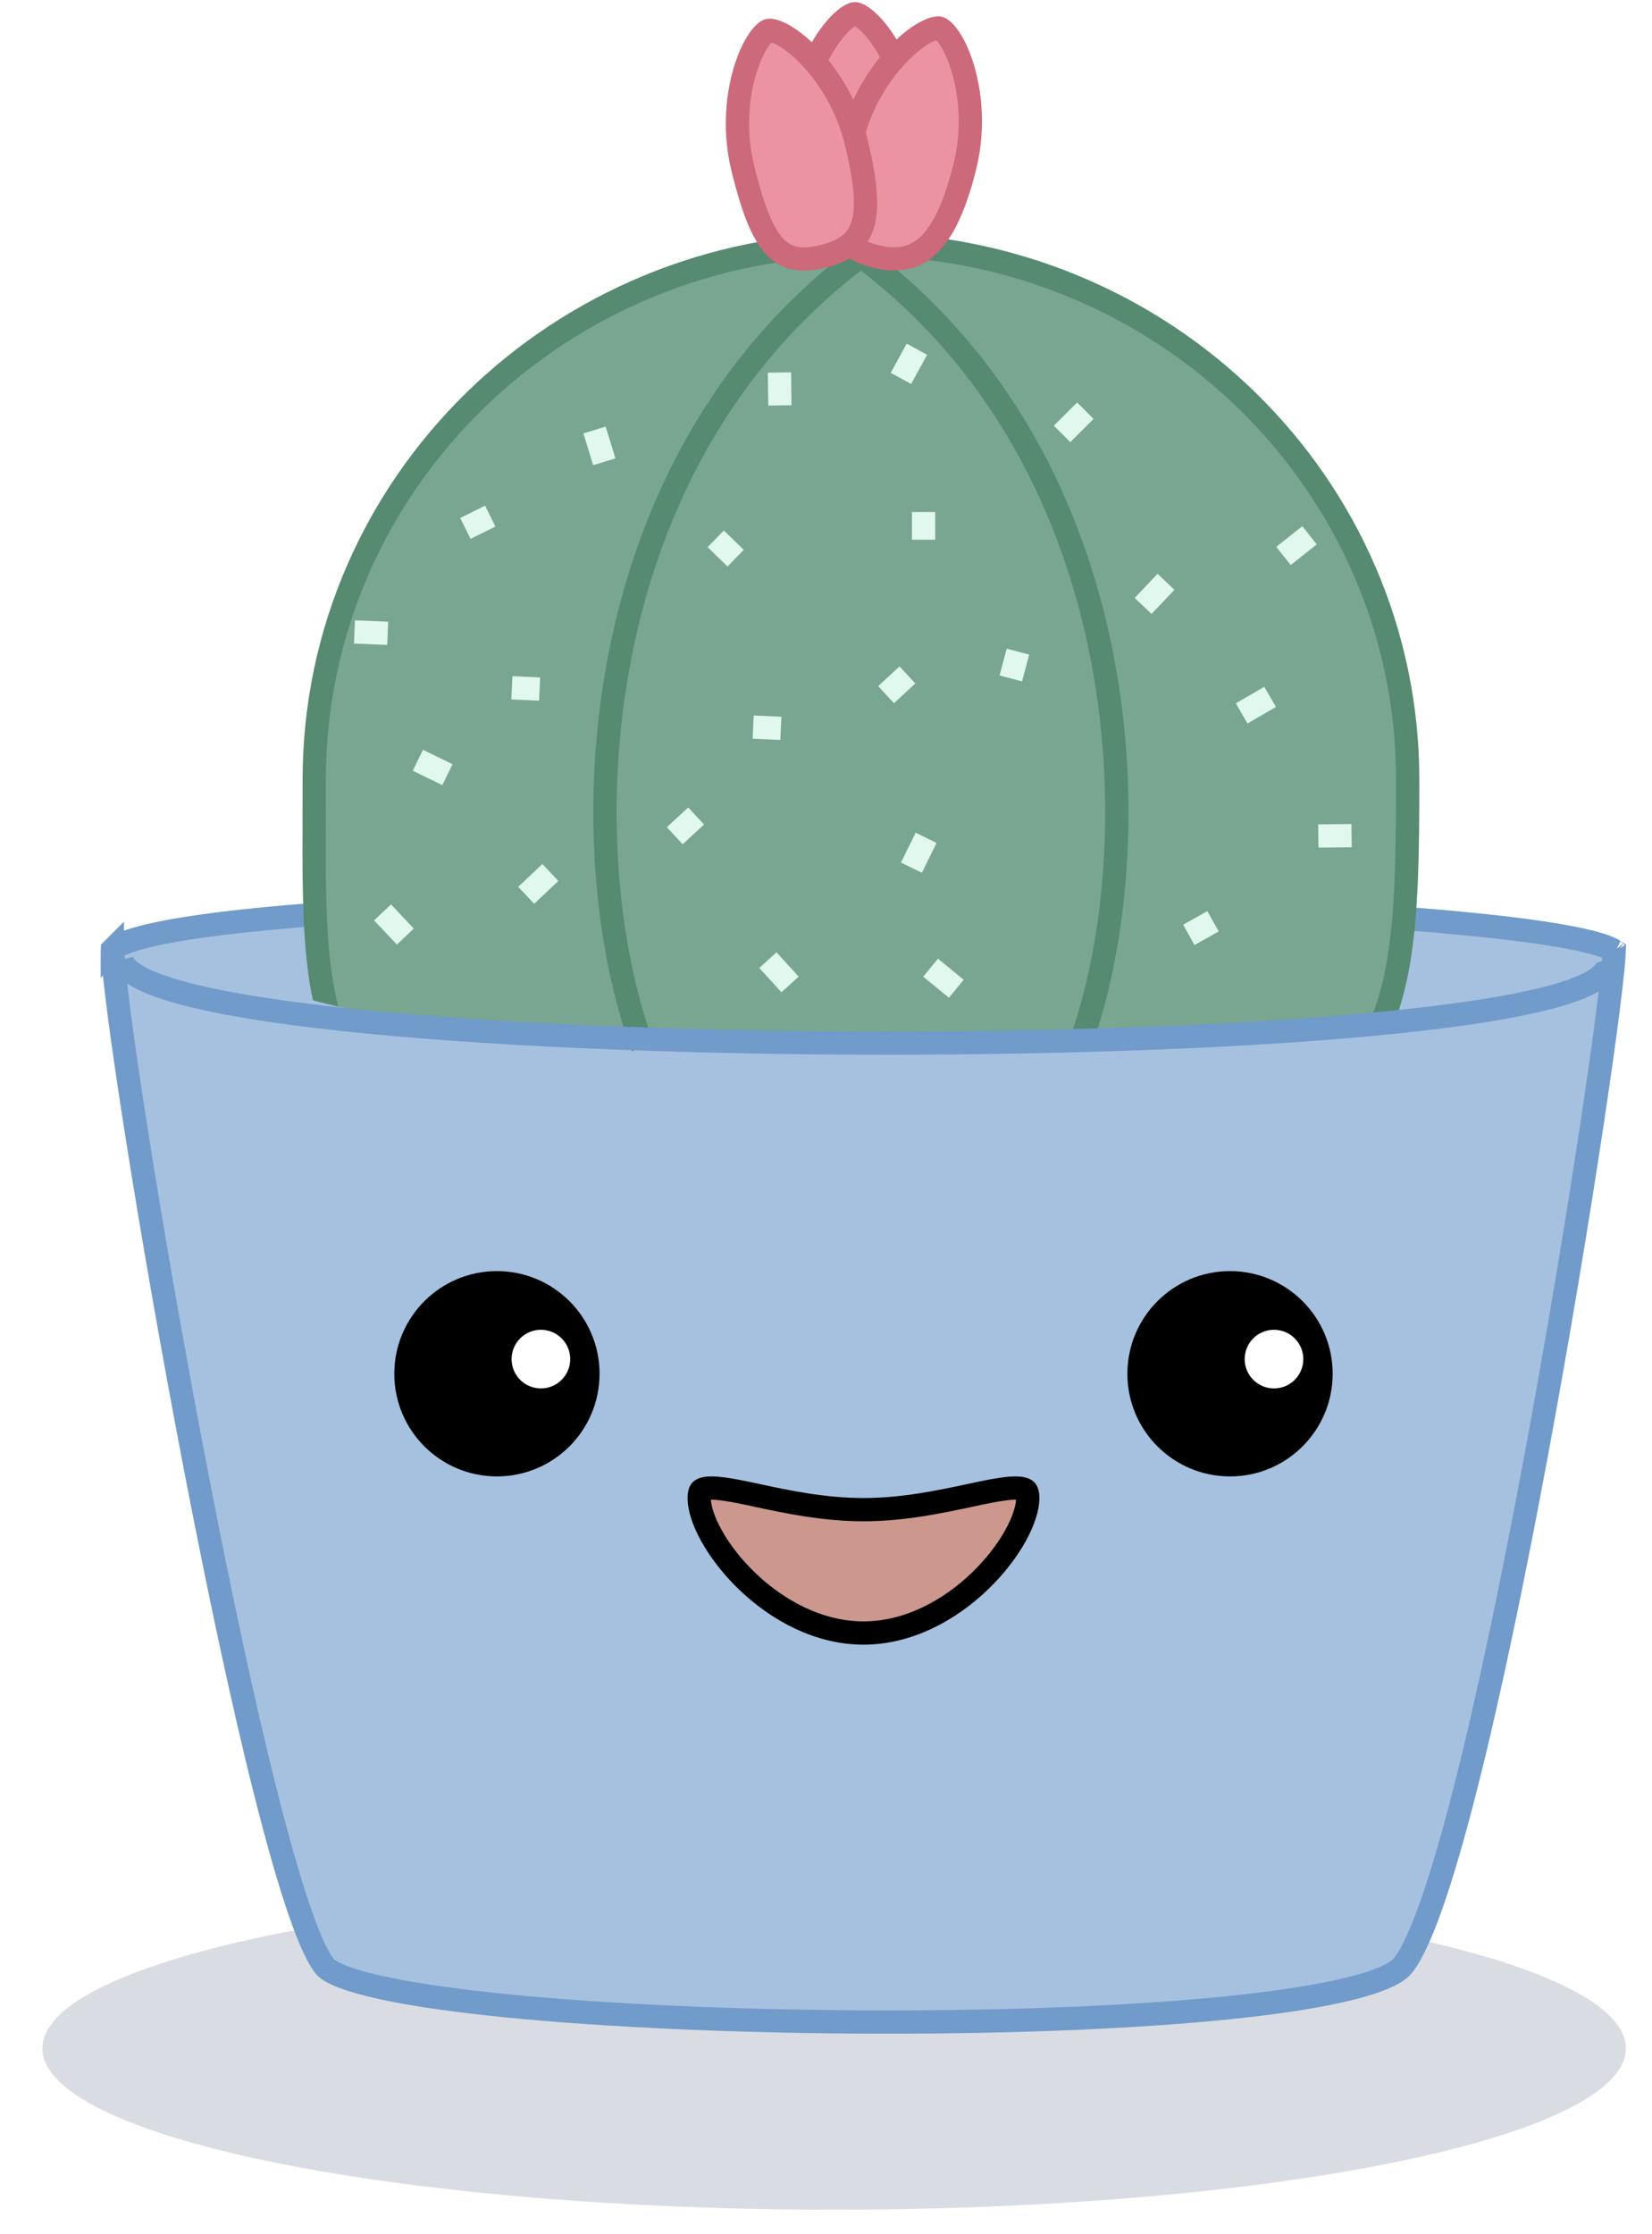 <svg width="71" height="96" viewBox="0 0 71 96" fill="none" xmlns="http://www.w3.org/2000/svg">
<g filter="url(#filter0_f_141_3833)">
<ellipse cx="35.85" cy="88.016" rx="34.028" ry="6.932" fill="#ABB3BF" fill-opacity="0.45"/>
</g>
<path d="M4.826 40.811C4.826 40.811 4.826 40.81 4.827 40.809C4.827 40.81 4.826 40.811 4.826 40.811ZM4.843 40.792C4.848 40.787 4.854 40.782 4.861 40.775C4.927 40.717 5.055 40.637 5.272 40.547C5.702 40.366 6.365 40.19 7.251 40.024C9.013 39.694 11.55 39.425 14.616 39.217C20.743 38.801 28.922 38.63 37.108 38.673C45.293 38.715 53.473 38.972 59.602 39.41C62.67 39.629 65.21 39.892 66.978 40.194C67.865 40.346 68.535 40.503 68.972 40.661C69.176 40.735 69.304 40.8 69.376 40.848C69.362 41.253 69.276 42.097 69.123 43.311C68.957 44.632 68.715 46.358 68.413 48.356C67.81 52.352 66.971 57.431 66.024 62.526C65.077 67.622 64.025 72.727 62.997 76.777C62.483 78.803 61.977 80.557 61.497 81.911C61.256 82.588 61.025 83.157 60.805 83.606C60.581 84.063 60.385 84.366 60.224 84.535C60.084 84.681 59.806 84.857 59.342 85.041C58.889 85.221 58.304 85.391 57.596 85.55C56.182 85.867 54.328 86.127 52.171 86.331C47.86 86.738 42.391 86.914 36.93 86.882C31.469 86.85 26.029 86.61 21.777 86.187C19.65 85.975 17.831 85.719 16.46 85.423C15.774 85.274 15.211 85.119 14.784 84.959C14.34 84.792 14.099 84.642 13.997 84.535C13.871 84.403 13.702 84.138 13.5 83.706C13.302 83.285 13.09 82.743 12.866 82.091C12.418 80.788 11.933 79.079 11.43 77.091C10.424 73.116 9.357 68.058 8.379 62.973C7.402 57.889 6.517 52.783 5.876 48.715C5.555 46.68 5.296 44.907 5.117 43.527C4.944 42.187 4.85 41.246 4.843 40.792ZM69.425 40.887C69.425 40.887 69.423 40.886 69.421 40.883C69.424 40.886 69.425 40.887 69.425 40.887Z" fill="#A6C1DF" stroke="#709BCA"/>
<circle cx="21.357" cy="59.029" r="4.411" fill="black"/>
<circle cx="23.247" cy="58.399" r="1.26" fill="white"/>
<circle cx="52.864" cy="59.029" r="4.411" fill="black"/>
<circle cx="54.754" cy="58.399" r="1.26" fill="white"/>
<path d="M60.5 33.494C60.5 36.748 60.467 39.416 60.056 41.612C59.647 43.79 58.873 45.457 57.42 46.738C55.954 48.03 53.743 48.978 50.364 49.598C46.987 50.217 42.492 50.5 36.503 50.5C30.388 50.5 25.894 50.217 22.589 49.598C19.281 48.979 17.222 48.033 15.918 46.756C14.623 45.488 14.01 43.831 13.728 41.64C13.488 39.774 13.495 37.579 13.503 34.972C13.504 34.494 13.506 34.001 13.506 33.494C13.506 20.805 24.016 10.5 37.003 10.5C49.99 10.5 60.5 20.805 60.5 33.494Z" fill="#79A690" stroke="#568A71"/>
<path d="M12.5 42.656C19 45.312 49.5 45.5 61.5 43.5C73.5 41.5 59.97 53.358 59.97 53.358H15.165C15.165 53.358 6 40 12.5 42.656Z" fill="#A6C1DF"/>
<path d="M37 11C25.02 19.947 24.499 36.5 27.624 45M37 11C25.02 19.947 24.499 36.5 27.624 45" stroke="#568A71"/>
<path d="M37 11C48.98 19.947 49.501 36.5 46.376 45M37 11C48.98 19.947 49.501 36.5 46.376 45" stroke="#568A71"/>
<path d="M5.233 41.229C6.297 46.016 70.653 46.016 69.057 41.229" stroke="#709BCA"/>
<path d="M39.247 6.089C39.247 7.752 39.112 8.86 38.739 9.55C38.563 9.876 38.337 10.102 38.039 10.253C37.732 10.408 37.318 10.5 36.747 10.5C36.176 10.5 35.763 10.408 35.456 10.253C35.158 10.102 34.931 9.876 34.755 9.55C34.383 8.86 34.247 7.752 34.247 6.089C34.247 4.53 34.719 3.115 35.306 2.096C35.599 1.586 35.913 1.19 36.196 0.928C36.501 0.645 36.694 0.589 36.747 0.589C36.801 0.589 36.993 0.645 37.298 0.928C37.582 1.19 37.896 1.586 38.189 2.096C38.776 3.115 39.247 4.53 39.247 6.089Z" fill="#EB93A3" stroke="#CC697A"/>
<path d="M41.471 7.146C41.078 8.735 40.593 9.832 39.977 10.464C39.677 10.771 39.349 10.965 38.98 11.058C38.608 11.151 38.163 11.149 37.62 11.015C37.075 10.88 36.732 10.686 36.513 10.463C36.299 10.245 36.165 9.961 36.108 9.571C35.985 8.745 36.214 7.576 36.618 5.944C36.992 4.431 37.79 3.171 38.605 2.322C39.012 1.898 39.412 1.589 39.75 1.402C40.114 1.202 40.314 1.193 40.366 1.206C40.418 1.219 40.591 1.32 40.819 1.667C41.031 1.989 41.241 2.45 41.403 3.015C41.728 4.145 41.846 5.632 41.471 7.146Z" fill="#EB93A3" stroke="#CC697A"/>
<path d="M31.927 7.244C32.327 8.861 32.718 9.93 33.242 10.534C33.49 10.82 33.762 10.993 34.082 11.073C34.41 11.156 34.828 11.151 35.38 11.015C35.931 10.878 36.312 10.685 36.576 10.453C36.834 10.227 37.005 9.94 37.102 9.567C37.307 8.785 37.179 7.652 36.781 6.043C36.406 4.529 35.608 3.269 34.794 2.421C34.386 1.996 33.986 1.687 33.648 1.501C33.285 1.3 33.085 1.292 33.032 1.305C32.98 1.318 32.807 1.418 32.579 1.766C32.367 2.088 32.157 2.548 31.995 3.114C31.67 4.244 31.552 5.73 31.927 7.244Z" fill="#EB93A3" stroke="#CC697A"/>
<line x1="45.646" y1="18.646" x2="46.646" y2="17.646" stroke="#E0F8EE"/>
<path d="M39.694 23.192L39.694 22" stroke="#E0F8EE"/>
<path d="M38.721 16.26L39.407 15.006" stroke="#E0F8EE"/>
<line x1="33.519" y1="17.421" x2="33.5" y2="16.006" stroke="#E0F8EE"/>
<path d="M31.616 23.984L30.761 23.152" stroke="#E0F8EE"/>
<path d="M25.972 19.843L25.552 18.477" stroke="#E0F8EE"/>
<path d="M51.094 40.17L52.134 39.585" stroke="#E0F8EE"/>
<path d="M56.659 35.923L58.088 35.906" stroke="#E0F8EE"/>
<line x1="53.364" y1="30.654" x2="54.587" y2="29.944" stroke="#E0F8EE"/>
<path d="M55.162 23.889L56.281 23" stroke="#E0F8EE"/>
<path d="M43.443 29.152L43.749 28" stroke="#E0F8EE"/>
<path d="M49.128 26.036L50.113 25" stroke="#E0F8EE"/>
<path d="M21.069 22.177L20 22.705" stroke="#E0F8EE"/>
<path d="M16.662 27.213L15.234 27.154" stroke="#E0F8EE"/>
<line x1="19.23" y1="33.287" x2="17.959" y2="32.667" stroke="#E0F8EE"/>
<path d="M17.422 40.243L16.44 39.205" stroke="#E0F8EE"/>
<path d="M23.654 37.49L22.615 38.471" stroke="#E0F8EE"/>
<path d="M38.082 29.849L39 29" stroke="#E0F8EE"/>
<path d="M29 35.911L29.918 35.062" stroke="#E0F8EE"/>
<line x1="33.003" y1="41.255" x2="33.955" y2="42.301" stroke="#E0F8EE"/>
<path d="M39.995 41.58L41.101 42.486" stroke="#E0F8EE"/>
<path d="M32.37 31.242L33.561 31.297" stroke="#E0F8EE"/>
<path d="M22 29.553L23.191 29.608" stroke="#E0F8EE"/>
<path d="M39.803 36L39.171 37.282" stroke="#E0F8EE"/>
<path d="M44.172 64.368C44.172 64.771 44.003 65.339 43.641 65.991C43.284 66.633 42.762 67.316 42.111 67.941C40.803 69.198 39.03 70.169 37.11 70.169C35.191 70.169 33.418 69.198 32.11 67.941C31.459 67.316 30.937 66.633 30.58 65.991C30.218 65.339 30.049 64.771 30.049 64.368C30.049 64.17 30.089 64.087 30.111 64.057C30.127 64.034 30.161 63.999 30.267 63.971C30.525 63.905 30.97 63.943 31.67 64.076C31.94 64.128 32.238 64.191 32.559 64.26C33.805 64.526 35.401 64.868 37.11 64.868C38.82 64.868 40.416 64.526 41.661 64.26C41.983 64.191 42.281 64.128 42.551 64.076C43.251 63.943 43.696 63.905 43.954 63.971C44.06 63.999 44.094 64.034 44.11 64.057C44.132 64.087 44.172 64.17 44.172 64.368Z" fill="#CC988E" stroke="black"/>
<defs>
<filter id="filter0_f_141_3833" x="0.822" y="80.084" width="70.056" height="15.863" filterUnits="userSpaceOnUse" color-interpolation-filters="sRGB">
<feFlood flood-opacity="0" result="BackgroundImageFix"/>
<feBlend mode="normal" in="SourceGraphic" in2="BackgroundImageFix" result="shape"/>
<feGaussianBlur stdDeviation="0.5" result="effect1_foregroundBlur_141_3833"/>
</filter>
</defs>
</svg>
